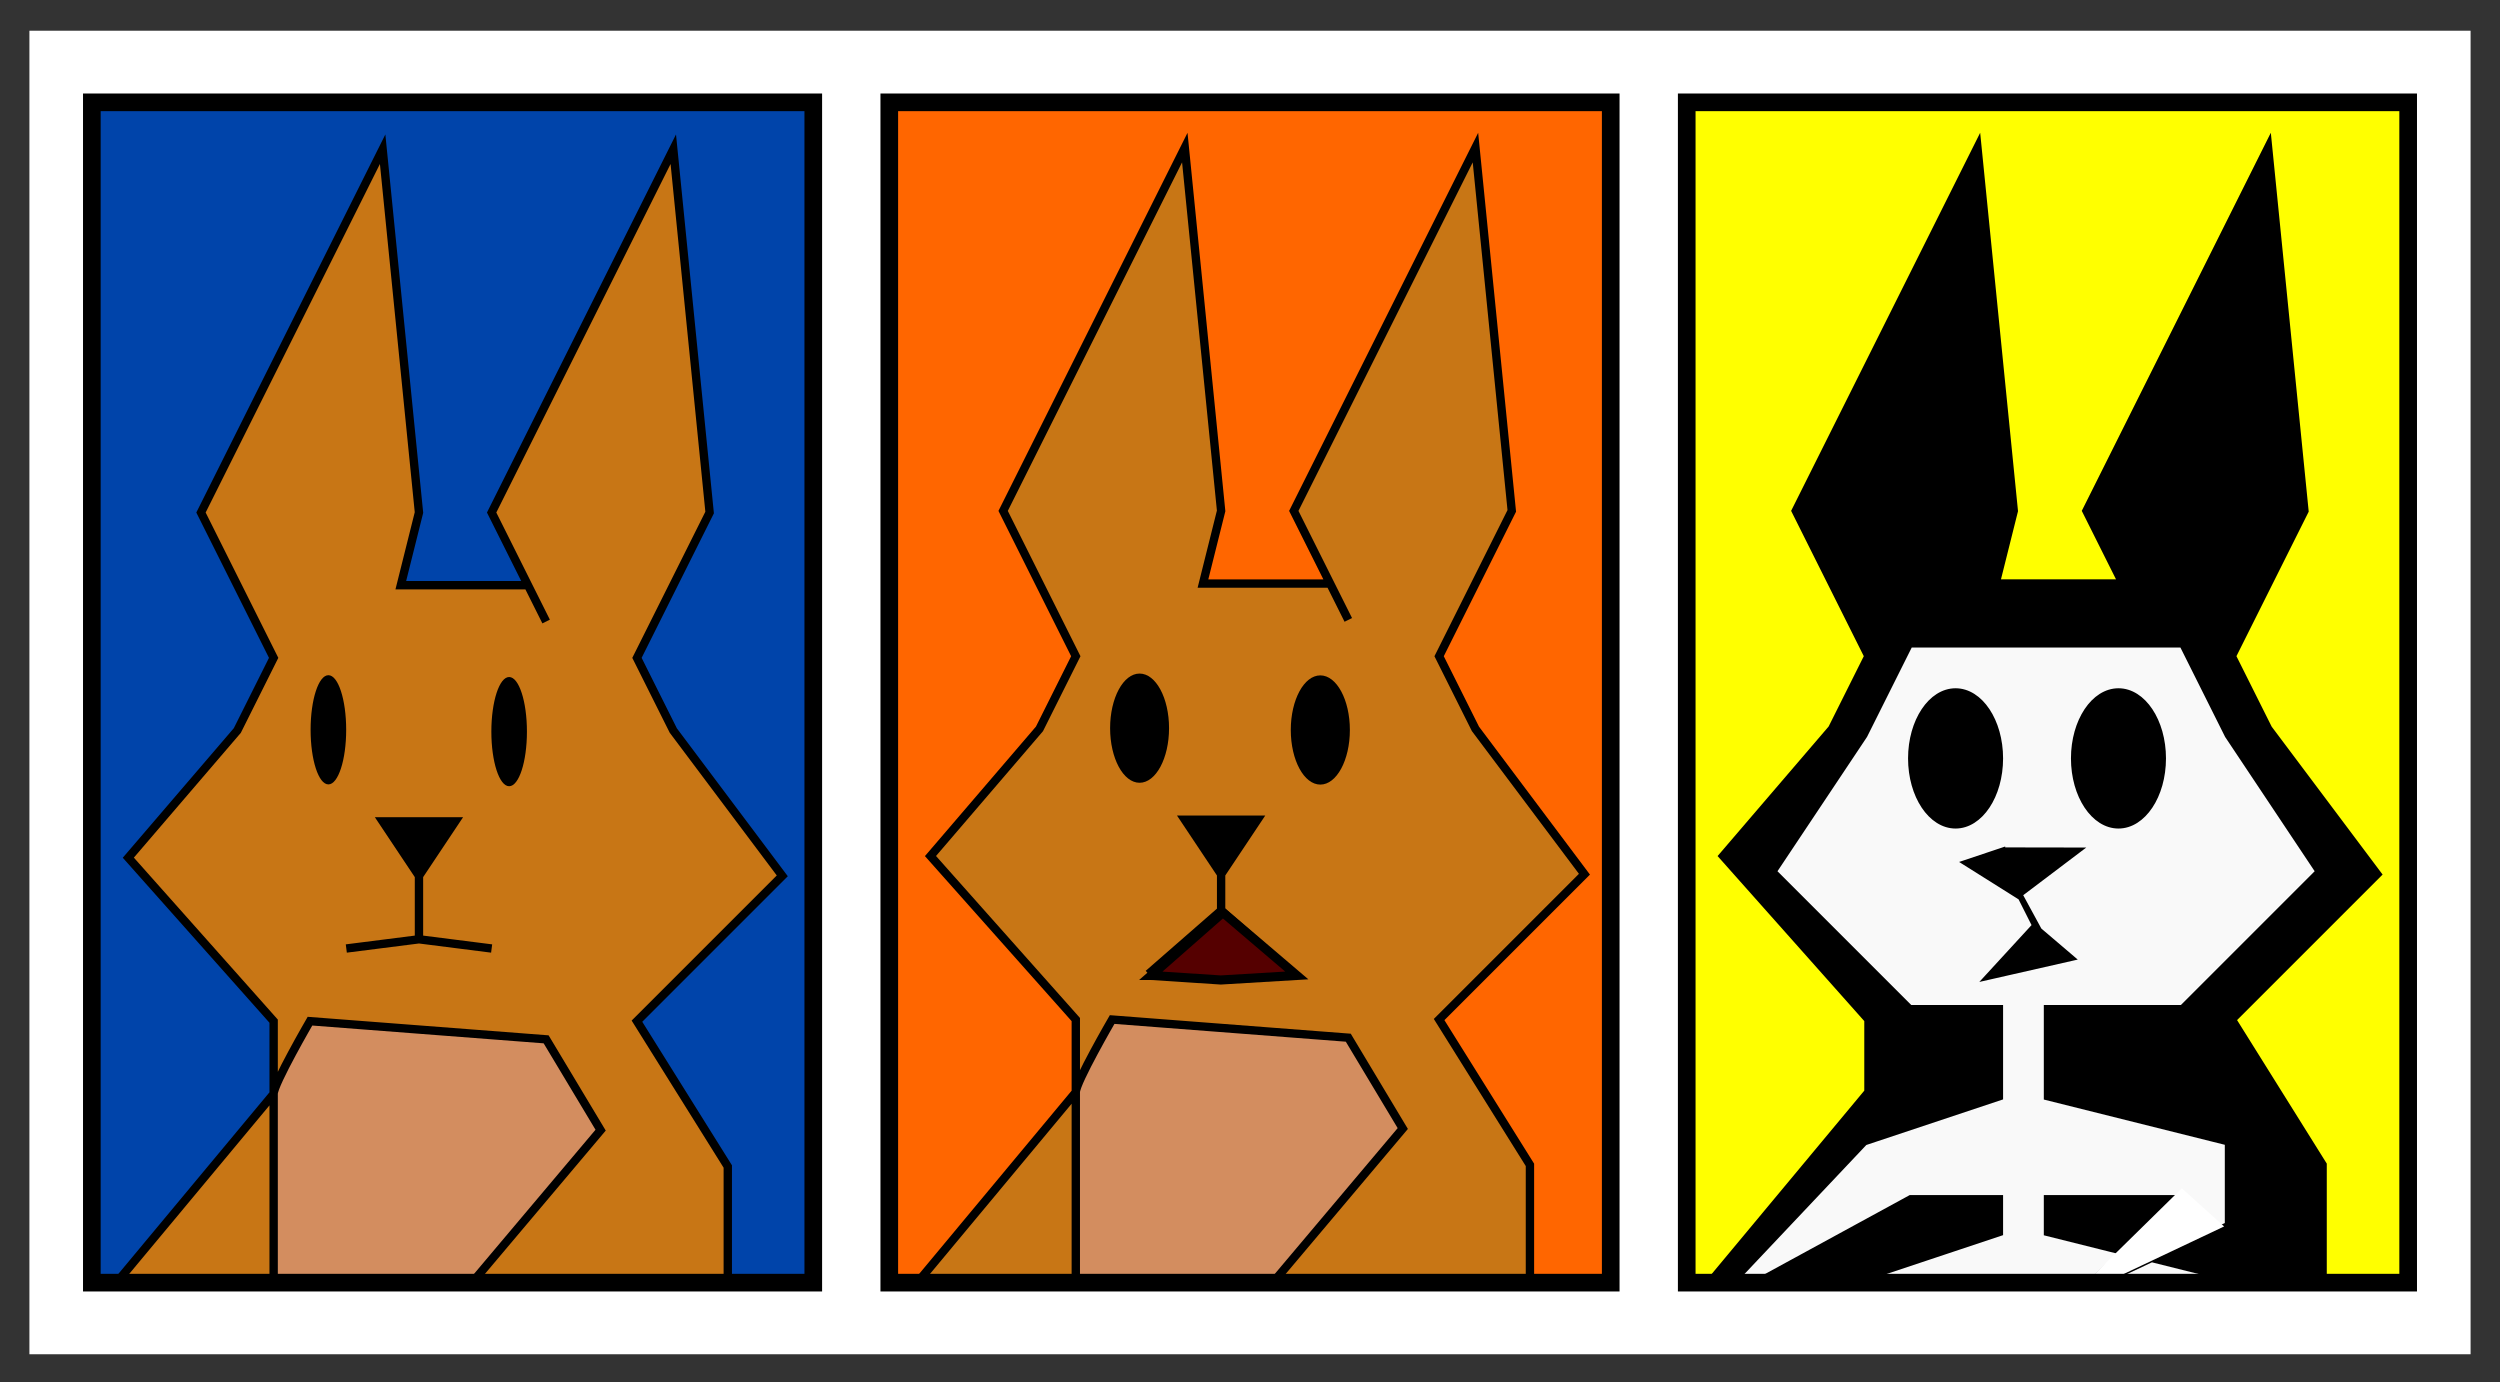 <?xml version="1.0" encoding="UTF-8" standalone="no"?>
<!-- Created with Inkscape (http://www.inkscape.org/) -->

<svg
   xmlns:dc="http://purl.org/dc/elements/1.1/"
   xmlns:cc="http://creativecommons.org/ns#"
   xmlns:rdf="http://www.w3.org/1999/02/22-rdf-syntax-ns#"
   xmlns:svg="http://www.w3.org/2000/svg"
   xmlns="http://www.w3.org/2000/svg"
   xmlns:sodipodi="http://sodipodi.sourceforge.net/DTD/sodipodi-0.dtd"
   xmlns:inkscape="http://www.inkscape.org/namespaces/inkscape"
   width="3400"
   height="1880"
   id="svg8243"
   version="1.1"
   inkscape:version="0.47 r22583"
   sodipodi:docname="shock_conscience_shirt_back.svg"
   inkscape:export-filename="C:\Users\Andrew\My Dropbox\Law School\LawLag\store\zazzle\shock_conscience_shirt_back.png"
   inkscape:export-xdpi="90"
   inkscape:export-ydpi="90">
  <rect width="100%" height="100%" fill="#333333" stroke="none"/>
  <defs
     id="defs8245">
    <inkscape:perspective
       sodipodi:type="inkscape:persp3d"
       inkscape:vp_x="0 : 526.18109 : 1"
       inkscape:vp_y="0 : 1000 : 0"
       inkscape:vp_z="744.09448 : 526.18109 : 1"
       inkscape:persp3d-origin="372.04724 : 350.78739 : 1"
       id="perspective8251" />
    <inkscape:perspective
       id="perspective8171"
       inkscape:persp3d-origin="0.5 : 0.33333333 : 1"
       inkscape:vp_z="1 : 0.5 : 1"
       inkscape:vp_y="0 : 1000 : 0"
       inkscape:vp_x="0 : 0.5 : 1"
       sodipodi:type="inkscape:persp3d" />
    <clipPath
       clipPathUnits="userSpaceOnUse"
       id="clipPath3855">
      <rect
         style="fill:#ffffff;fill-opacity:1;stroke:none"
         id="rect3857"
         width="86.486"
         height="140.541"
         x="-129.39"
         y="84.622"
         transform="scale(-1,1)" />
    </clipPath>
    <clipPath
       clipPathUnits="userSpaceOnUse"
       id="clipPath3863">
      <rect
         style="fill:#ffffff;fill-opacity:1;stroke:none"
         id="rect3865"
         width="86.486"
         height="140.541"
         x="-130.263"
         y="84.622"
         transform="scale(-1,1)" />
    </clipPath>
    <clipPath
       clipPathUnits="userSpaceOnUse"
       id="clipPath3893">
      <rect
         style="fill:#ffffff;fill-opacity:1;stroke:none"
         id="rect3895"
         width="160"
         height="260"
         x="390"
         y="340" />
    </clipPath>
  </defs>
  <sodipodi:namedview
     id="base"
     pagecolor="#ffffff"
     bordercolor="#666666"
     borderopacity="1.0"
     inkscape:pageopacity="0.0"
     inkscape:pageshadow="2"
     inkscape:zoom="0.24748738"
     inkscape:cx="1862.8589"
     inkscape:cy="869.5973"
     inkscape:document-units="px"
     inkscape:current-layer="layer1"
     showgrid="true"
     inkscape:window-width="1440"
     inkscape:window-height="838"
     inkscape:window-x="-8"
     inkscape:window-y="-8"
     inkscape:window-maximized="1"
     inkscape:snap-grids="true"
     inkscape:snap-bbox="false"
     inkscape:object-nodes="true">
    <inkscape:grid
       type="xygrid"
       id="grid4929"
       empspacing="5"
       visible="true"
       enabled="true"
       snapvisiblegridlinesonly="true" />
  </sodipodi:namedview>
  <g
     inkscape:label="Layer 1"
     inkscape:groupmode="layer"
     id="layer1"
     transform="translate(1090.13,811.793)">
    <rect
       style="fill:#ffffff;fill-opacity:1;stroke:none"
       id="rect4935"
       width="3320"
       height="1800"
       x="-1050.13"
       y="-770.01"
       inkscape:export-filename="C:\Users\Andrew\My Dropbox\Law School\LawLag\shirts\shock_conscience_shirt_back.png"
       inkscape:export-xdpi="450"
       inkscape:export-ydpi="450" />
    <g
       id="g4999"
       transform="translate(-79.445,2.192)"
       inkscape:export-filename="C:\Users\Andrew\My Dropbox\Law School\LawLag\shirts\shock_conscience_shirt_back.png"
       inkscape:export-xdpi="450"
       inkscape:export-ydpi="450">
      <g
         transform="translate(30,2.224)"
         id="g4937">
        <rect
           style="fill:#0044aa;fill-opacity:1;stroke:none;display:inline"
           id="rect3569"
           width="984.676"
           height="1600.098"
           x="-915.783"
           y="-674.814" />
        <g
           style="display:inline"
           id="g2567"
           transform="matrix(-11.385,0,0,11.385,557.366,-1638.258)"
           clip-path="url(#clipPath3855)">
          <g
             transform="matrix(-0.217,0,0,0.217,280.814,90.954)"
             id="g2569"
             style="display:inline">
            <g
               transform="translate(-22.131,-44.263)"
               id="g2571">
              <g
                 style="stroke:none;display:inline"
                 id="g2573">
                <path
                   style="fill:#c87615;fill-opacity:1;fill-rule:evenodd;stroke:none"
                   d="m 1130,730 c -20,0 -100,60 -100,60 l 0,100 40,-40 60,-120 z"
                   id="path2575"
                   sodipodi:nodetypes="ccccc" />
                <path
                   style="fill:#c87615;fill-opacity:1;fill-rule:evenodd;stroke:none;display:inline"
                   d="m 1020,520 80,-80 -60,-80 -20,-40 -20,-40 -110,0 10,-40 -20,-200 -100,200 40,80 -20,40 -60,70 80,90 0,40 L 714.668,686.549 820,659.892 820,780 740,940 870,900 1020,860"
                   id="path2577"
                   sodipodi:nodetypes="cccccccccccccccccccc"
                   inkscape:export-filename="C:\Users\Andrew\Desktop\rabbits.png"
                   inkscape:export-xdpi="90"
                   inkscape:export-ydpi="90" />
                <path
                   style="fill:#c87615;fill-opacity:1;fill-rule:evenodd;stroke:none;display:inline"
                   d="m 970,300 -30,-60 100,-200 20,200 -40,80"
                   id="path2579"
                   sodipodi:nodetypes="ccccc"
                   inkscape:export-filename="C:\Users\Andrew\Desktop\rabbits.png"
                   inkscape:export-xdpi="90"
                   inkscape:export-ydpi="90" />
                <path
                   style="fill:#d38d5f;fill-opacity:1;fill-rule:evenodd;stroke:none;display:inline"
                   d="m 840,520 c 0,0 -20,34.513 -20,40 0,61.366 0,220 0,220 l 50,120 80,10 50,-110 0,-220 -30,-50 -130,-10 z"
                   id="path2581"
                   sodipodi:nodetypes="csccccccc"
                   inkscape:export-filename="C:\Users\Andrew\Desktop\rabbits.png"
                   inkscape:export-xdpi="90"
                   inkscape:export-ydpi="90" />
                <path
                   style="fill:#c87615;fill-opacity:1;fill-rule:evenodd;stroke:none;display:inline"
                   d="M 1000,580 908.359,688.705 1000,664.919 1000,800 l -80,160 150,-70 0,-290 -50,-80"
                   id="path2583"
                   sodipodi:nodetypes="cccccccc"
                   inkscape:export-filename="C:\Users\Andrew\Desktop\rabbits.png"
                   inkscape:export-xdpi="90"
                   inkscape:export-ydpi="90" />
                <path
                   sodipodi:type="arc"
                   style="fill:#000000;fill-opacity:1;fill-rule:evenodd;stroke:none;display:inline"
                   id="path2585"
                   sodipodi:cx="230"
                   sodipodi:cy="262.36218"
                   sodipodi:rx="12"
                   sodipodi:ry="30"
                   d="m 242,262.362 c 0,16.569 -5.373,30 -12,30 -6.627,0 -12,-13.431 -12,-30 0,-16.569 5.373,-30 12,-30 6.627,0 12,13.431 12,30 z"
                   transform="matrix(0.816,0,0,1.002,662.458,96.719)"
                   inkscape:export-filename="C:\Users\Andrew\Desktop\rabbits.png"
                   inkscape:export-xdpi="90"
                   inkscape:export-ydpi="90" />
                <path
                   sodipodi:type="arc"
                   style="fill:#000000;fill-opacity:1;fill-rule:evenodd;stroke:none;display:inline"
                   id="path2587"
                   sodipodi:cx="230"
                   sodipodi:cy="262.36218"
                   sodipodi:rx="12"
                   sodipodi:ry="30"
                   d="m 242,262.362 c 0,16.569 -5.373,30 -12,30 -6.627,0 -12,-13.431 -12,-30 0,-16.569 5.373,-30 12,-30 6.627,0 12,13.431 12,30 z"
                   transform="matrix(0.816,0,0,1.002,761.958,97.719)"
                   inkscape:export-filename="C:\Users\Andrew\Desktop\rabbits.png"
                   inkscape:export-xdpi="90"
                   inkscape:export-ydpi="90" />
                <path
                   style="fill:#000000;fill-opacity:1;fill-rule:evenodd;stroke:none"
                   d="m 880,410 20,30 20,-30"
                   id="path2589"
                   sodipodi:nodetypes="ccc"
                   inkscape:export-filename="C:\Users\Andrew\Desktop\rabbits.png"
                   inkscape:export-xdpi="90"
                   inkscape:export-ydpi="90" />
                <path
                   style="fill:none;stroke:none"
                   d="m 820,620 0,160 0,0"
                   id="path2591"
                   inkscape:export-filename="C:\Users\Andrew\Desktop\rabbits.png"
                   inkscape:export-xdpi="90"
                   inkscape:export-ydpi="90" />
              </g>
              <path
                 sodipodi:nodetypes="ccccccccccccccccccccccccccccccccccccsccccccccccccc"
                 d="m 1130,730 c -20,0 -60,35.714 -60,35.714 L 1070,850 1130,730 z M 960.13,280 890,280 900,240 880,40 780,240 l 40,80 -20,40 -60,70 80,90 0,40 L 714.668,686.549 820,664.865 820,780 740,940 870,900 m 100,-600 -30,-60 100,-200 20,200 -40,80 20,40 60,80 -80,80 50,80 0,290 -150,70 80,-160 0,-135.081 -91.641,23.786 L 1000,580 970,530 840,520 c 0,0 -20,34.513 -20,40 0,61.366 0,220 0,220 l 50,120 75,10 m -25,-500 -40,0 20,30 20,-30 z m -20,30 0,34.919 L 860,480 900,474.919 940,480 l 0,0"
                 style="fill:none;stroke:#000000;stroke-width:4.6;stroke-linecap:butt;stroke-linejoin:miter;stroke-miterlimit:4;stroke-opacity:1;stroke-dasharray:none"
                 id="path2593" />
            </g>
          </g>
        </g>
        <rect
           style="fill:none;stroke:#000000;stroke-width:24;stroke-linejoin:miter;stroke-miterlimit:4;stroke-opacity:1;stroke-dasharray:none;display:inline"
           id="rect5665"
           width="981.153"
           height="1605.224"
           x="-915.783"
           y="-677.038" />
      </g>
      <g
         transform="translate(3.239,0)"
         id="g4980">
        <rect
           style="fill:#ff6600;fill-opacity:1;stroke:none;display:inline"
           id="rect3567"
           width="984.676"
           height="1600.098"
           x="191.977"
           y="-674.814" />
        <g
           style="display:inline"
           id="g2597"
           transform="matrix(-11.385,0,0,11.385,1675.058,-1638.258)"
           clip-path="url(#clipPath3863)">
          <g
             transform="matrix(-0.217,0,0,0.217,280.814,90.954)"
             id="g2599"
             style="display:inline">
            <g
               transform="translate(-22.131,-44.263)"
               id="g2601">
              <g
                 style="stroke:none;display:inline"
                 id="g2603">
                <path
                   style="fill:#c87615;fill-opacity:1;fill-rule:evenodd;stroke:none"
                   d="m 1130,730 c -20,0 -100,60 -100,60 l 0,100 40,-40 60,-120 z"
                   id="path2605"
                   sodipodi:nodetypes="ccccc" />
                <path
                   style="fill:#c87615;fill-opacity:1;fill-rule:evenodd;stroke:none;display:inline"
                   d="m 1020,520 80,-80 -60,-80 -20,-40 -20,-40 -110,0 10,-40 -20,-200 -100,200 40,80 -20,40 -60,70 80,90 0,40 L 714.668,686.549 820,664.865 820,780 740,940 870,900 1020,860"
                   id="path2607"
                   sodipodi:nodetypes="cccccccccccccccccccc"
                   inkscape:export-filename="C:\Users\Andrew\Desktop\rabbits.png"
                   inkscape:export-xdpi="90"
                   inkscape:export-ydpi="90" />
                <path
                   style="fill:#c87615;fill-opacity:1;fill-rule:evenodd;stroke:none;display:inline"
                   d="m 970,300 -30,-60 100,-200 20,200 -40,80"
                   id="path2609"
                   sodipodi:nodetypes="ccccc"
                   inkscape:export-filename="C:\Users\Andrew\Desktop\rabbits.png"
                   inkscape:export-xdpi="90"
                   inkscape:export-ydpi="90" />
                <path
                   style="fill:#d38d5f;fill-opacity:1;fill-rule:evenodd;stroke:none;display:inline"
                   d="m 840,520 c 0,0 -20,34.513 -20,40 0,61.366 0,220 0,220 l 50,120 80,10 50,-110 0,-220 -30,-50 -130,-10 z"
                   id="path2611"
                   sodipodi:nodetypes="csccccccc"
                   inkscape:export-filename="C:\Users\Andrew\Desktop\rabbits.png"
                   inkscape:export-xdpi="90"
                   inkscape:export-ydpi="90" />
                <path
                   style="fill:#c87615;fill-opacity:1;fill-rule:evenodd;stroke:none;display:inline"
                   d="M 1000,580 908.359,688.705 1000,664.919 1000,800 l -80,160 150,-70 0,-290 -50,-80"
                   id="path2613"
                   sodipodi:nodetypes="cccccccc"
                   inkscape:export-filename="C:\Users\Andrew\Desktop\rabbits.png"
                   inkscape:export-xdpi="90"
                   inkscape:export-ydpi="90" />
                <path
                   sodipodi:type="arc"
                   style="fill:#000000;fill-opacity:1;fill-rule:evenodd;stroke:none;display:inline"
                   id="path2615"
                   sodipodi:cx="230"
                   sodipodi:cy="262.36218"
                   sodipodi:rx="19.879206"
                   sodipodi:ry="30"
                   d="m 249.879,262.362 c 0,16.569 -8.9,30 -19.879,30 -10.979,0 -19.879,-13.431 -19.879,-30 0,-16.569 8.9,-30 19.879,-30 10.979,0 19.879,13.431 19.879,30 z"
                   transform="matrix(0.816,0,0,1.002,667.431,96.719)"
                   inkscape:export-filename="C:\Users\Andrew\Desktop\rabbits.png"
                   inkscape:export-xdpi="90"
                   inkscape:export-ydpi="90" />
                <path
                   sodipodi:type="arc"
                   style="fill:#000000;fill-opacity:1;fill-rule:evenodd;stroke:none;display:inline"
                   id="path2617"
                   sodipodi:cx="230"
                   sodipodi:cy="262.36218"
                   sodipodi:rx="19.928854"
                   sodipodi:ry="30"
                   d="m 249.929,262.362 c 0,16.569 -8.922,30 -19.929,30 -11.006,0 -19.929,-13.431 -19.929,-30 0,-16.569 8.922,-30 19.929,-30 11.006,0 19.929,13.431 19.929,30 z"
                   transform="matrix(0.816,0,0,1.002,766.931,97.719)"
                   inkscape:export-filename="C:\Users\Andrew\Desktop\rabbits.png"
                   inkscape:export-xdpi="90"
                   inkscape:export-ydpi="90" />
                <path
                   style="fill:#000000;fill-opacity:1;fill-rule:evenodd;stroke:none"
                   d="m 880,410 20,30 20,-30"
                   id="path2619"
                   sodipodi:nodetypes="ccc"
                   inkscape:export-filename="C:\Users\Andrew\Desktop\rabbits.png"
                   inkscape:export-xdpi="90"
                   inkscape:export-ydpi="90" />
                <path
                   style="fill:none;stroke:none"
                   d="m 820,620 0,160 0,0"
                   id="path2621"
                   inkscape:export-filename="C:\Users\Andrew\Desktop\rabbits.png"
                   inkscape:export-xdpi="90"
                   inkscape:export-ydpi="90" />
              </g>
              <path
                 sodipodi:nodetypes="ccccccccccccccccccccccccccccccccccccscccccccccccc"
                 d="m 1130,730 c -20,0 -60,35.714 -60,35.714 L 1070,850 1130,730 z M 960.13,280 890,280 900,240 880,40 780,240 l 40,80 -20,40 -60,70 80,90 0,40 L 714.668,686.549 820,664.865 820,780 740,940 870,900 m 100,-600 -30,-60 100,-200 20,200 -40,80 20,40 60,80 -80,80 50,80 0,290 -150,70 80,-160 0,-135.081 -91.641,23.786 L 1000,580 970,530 840,520 c 0,0 -20,34.513 -20,40 0,61.366 0,220 0,220 l 50,120 75,10 m -25,-500 -40,0 20,30 20,-30 z m -20,30 0,20 -40,34.919 L 900,460 l 40,34.919"
                 style="fill:none;stroke:#000000;stroke-width:4.6;stroke-linecap:butt;stroke-linejoin:miter;stroke-miterlimit:4;stroke-opacity:1;stroke-dasharray:none"
                 id="path2623" />
            </g>
          </g>
          <path
             sodipodi:nodetypes="ccccc"
             id="path2625"
             d="m 98.669,188.922 -8.311,0.542 -9.08,-0.542 8.828,-7.525 8.564,7.525 z"
             style="fill:#550000;fill-rule:evenodd;stroke:#000000;stroke-width:1.09;stroke-linecap:butt;stroke-linejoin:miter;stroke-miterlimit:4;stroke-opacity:1;stroke-dasharray:none;display:inline" />
        </g>
        <rect
           style="fill:none;stroke:#000000;stroke-width:24;stroke-linejoin:miter;stroke-miterlimit:4;stroke-opacity:1;stroke-dasharray:none;display:inline"
           id="rect5668"
           width="981.153"
           height="1605.224"
           x="195.501"
           y="-674.814" />
      </g>
      <g
         transform="translate(-20,0)"
         id="g4955">
        <rect
           style="fill:#ffff00;fill-opacity:1;stroke:#000000;stroke-width:6.154;stroke-linejoin:miter;stroke-miterlimit:4;stroke-opacity:1;stroke-dasharray:none;display:inline"
           id="rect2717"
           width="984.676"
           height="1600.098"
           x="1299.737"
           y="-674.814" />
        <g
           transform="matrix(6.154,0,0,6.154,-1100.409,-2767.25)"
           style="display:inline"
           id="g3867"
           clip-path="url(#clipPath3893)">
          <g
             transform="matrix(-1.85,0,0,1.85,629.95,183.45)"
             id="g2687"
             style="fill:#000000;display:inline">
            <g
               style="fill:#000000;display:inline"
               id="g2689"
               transform="matrix(-0.217,0,0,0.217,280.814,90.954)">
              <g
                 style="fill:#000000"
                 id="g2691"
                 transform="translate(-22.131,-44.263)">
                <g
                   id="g2693"
                   style="fill:#000000;stroke:none;display:inline">
                  <path
                     sodipodi:nodetypes="ccccc"
                     id="path2695"
                     d="m 1130,730 c -20,0 -100,60 -100,60 l 0,100 40,-40 60,-120 z"
                     style="fill:#000000;fill-opacity:1;fill-rule:evenodd;stroke:none" />
                  <path
                     inkscape:export-ydpi="90"
                     inkscape:export-xdpi="90"
                     inkscape:export-filename="C:\Users\Andrew\Desktop\rabbits.png"
                     sodipodi:nodetypes="cccccccccccccccccccc"
                     id="path2697"
                     d="m 1020,520 80,-80 -60,-80 -20,-40 -20,-40 -110,0 10,-40 -20,-200 -100,200 40,80 -20,40 -60,70 80,90 0,40 L 714.668,686.549 820,659.892 820,780 740,940 870,900 1020,860"
                     style="fill:#000000;fill-opacity:1;fill-rule:evenodd;stroke:none;display:inline" />
                  <path
                     inkscape:export-ydpi="90"
                     inkscape:export-xdpi="90"
                     inkscape:export-filename="C:\Users\Andrew\Desktop\rabbits.png"
                     sodipodi:nodetypes="ccccc"
                     id="path2699"
                     d="m 970,300 -30,-60 100,-200 20,200 -40,80"
                     style="fill:#000000;fill-opacity:1;fill-rule:evenodd;stroke:none;display:inline" />
                  <path
                     inkscape:export-ydpi="90"
                     inkscape:export-xdpi="90"
                     inkscape:export-filename="C:\Users\Andrew\Desktop\rabbits.png"
                     sodipodi:nodetypes="csccccccc"
                     id="path2701"
                     d="m 840,520 c 0,0 -20,34.513 -20,40 0,61.366 0,220 0,220 l 50,120 80,10 50,-110 0,-220 -30,-50 -130,-10 z"
                     style="fill:#000000;fill-opacity:1;fill-rule:evenodd;stroke:none;display:inline" />
                  <path
                     inkscape:export-ydpi="90"
                     inkscape:export-xdpi="90"
                     inkscape:export-filename="C:\Users\Andrew\Desktop\rabbits.png"
                     sodipodi:nodetypes="cccccccc"
                     id="path2703"
                     d="M 1000,580 908.359,688.705 1000,650 l 0,150 -80,160 150,-70 0,-290 -50,-80"
                     style="fill:#000000;fill-opacity:1;fill-rule:evenodd;stroke:none;display:inline" />
                  <path
                     inkscape:export-ydpi="90"
                     inkscape:export-xdpi="90"
                     inkscape:export-filename="C:\Users\Andrew\Desktop\rabbits.png"
                     transform="matrix(0.816,0,0,1.002,667.431,96.719)"
                     d="m 249.879,262.362 c 0,16.569 -8.9,30 -19.879,30 -10.979,0 -19.879,-13.431 -19.879,-30 0,-16.569 8.9,-30 19.879,-30 10.979,0 19.879,13.431 19.879,30 z"
                     sodipodi:ry="30"
                     sodipodi:rx="19.879206"
                     sodipodi:cy="262.36218"
                     sodipodi:cx="230"
                     id="path2705"
                     style="fill:#000000;fill-opacity:1;fill-rule:evenodd;stroke:none;display:inline"
                     sodipodi:type="arc" />
                  <path
                     inkscape:export-ydpi="90"
                     inkscape:export-xdpi="90"
                     inkscape:export-filename="C:\Users\Andrew\Desktop\rabbits.png"
                     transform="matrix(0.816,0,0,1.002,766.931,97.719)"
                     d="m 249.929,262.362 c 0,16.569 -8.922,30 -19.929,30 -11.006,0 -19.929,-13.431 -19.929,-30 0,-16.569 8.922,-30 19.929,-30 11.006,0 19.929,13.431 19.929,30 z"
                     sodipodi:ry="30"
                     sodipodi:rx="19.928854"
                     sodipodi:cy="262.36218"
                     sodipodi:cx="230"
                     id="path2707"
                     style="fill:#000000;fill-opacity:1;fill-rule:evenodd;stroke:none;display:inline"
                     sodipodi:type="arc" />
                  <path
                     inkscape:export-ydpi="90"
                     inkscape:export-xdpi="90"
                     inkscape:export-filename="C:\Users\Andrew\Desktop\rabbits.png"
                     sodipodi:nodetypes="ccc"
                     id="path2709"
                     d="m 880,410 20,30 20,-30"
                     style="fill:#000000;fill-opacity:1;fill-rule:evenodd;stroke:none" />
                  <path
                     inkscape:export-ydpi="90"
                     inkscape:export-xdpi="90"
                     inkscape:export-filename="C:\Users\Andrew\Desktop\rabbits.png"
                     id="path2711"
                     d="m 820,620 0,160 0,0"
                     style="fill:#000000;fill-rule:evenodd;stroke:none" />
                </g>
                <path
                   id="path2713"
                   style="fill:#000000;fill-opacity:1;fill-rule:evenodd;stroke:#000000;stroke-width:4.6;stroke-linecap:butt;stroke-linejoin:miter;stroke-miterlimit:4;stroke-opacity:1;stroke-dasharray:none"
                   d="m 1130,730 c -20,0 -60,35.714 -60,35.714 L 1070,850 1130,730 z M 960.13,280 890,280 900,240 880,40 780,240 l 40,80 -20,40 -60,70 80,90 0,40 L 714.668,686.549 820,659.892 820,780 740,940 870,900 m 100,-600 -30,-60 100,-200 20,200 -40,80 20,40 60,80 -80,80 50,80 0,290 -150,70 80,-160 0,-150 -91.641,38.705 L 1000,580 970,530 840,520 c 0,0 -20,34.513 -20,40 0,61.366 0,220 0,220 l 50,120 75,10 m -25,-500 -40,0 20,30 20,-30 z m -20,30 0,20 -40,34.919 L 900,460 l 40,34.919"
                   sodipodi:nodetypes="ccccccccccccccccccccccccccccccccccccscccccccccccc" />
              </g>
            </g>
            <path
               style="fill:#000000;fill-rule:evenodd;stroke:#000000;stroke-width:1.09;stroke-linecap:butt;stroke-linejoin:miter;stroke-miterlimit:4;stroke-opacity:1;stroke-dasharray:none;display:inline"
               d="m 98.669,188.922 -8.311,0.542 -9.08,-0.542 8.828,-7.525 8.564,7.525 z"
               id="path2715"
               sodipodi:nodetypes="ccccc" />
          </g>
          <path
             sodipodi:nodetypes="ccccccccccccccccccccccccccc"
             id="path2749"
             d="m 410,510 20,-30 10,-20 c 0,0 60,0 60,0 l 10,20 20,30 -30,30 -30,0 0,20 40,10 0,18 -34,16 24,-22 -30,0 0,8 40,10 -40,10 -40,-10 30,-10 0,-8 -20,0 -44,24 34,-36 30,-10 0,-20 -20,0 -30,-30 z"
             style="fill:#f9f9f9;fill-rule:evenodd;stroke:#000000;stroke-width:1px;stroke-linecap:butt;stroke-linejoin:miter;stroke-opacity:1" />
          <path
             d="m 460,485 c 0,8.284 -4.477,15 -10,15 -5.523,0 -10,-6.716 -10,-15 0,-8.284 4.477,-15 10,-15 5.523,0 10,6.716 10,15 z"
             sodipodi:ry="15"
             sodipodi:rx="10"
             sodipodi:cy="485"
             sodipodi:cx="450"
             id="path2753"
             style="fill:#000000;fill-opacity:1;stroke:#000000;stroke-width:1;stroke-linejoin:miter;stroke-miterlimit:4;stroke-opacity:1;stroke-dasharray:none"
             sodipodi:type="arc" />
          <path
             transform="translate(-4,0)"
             d="m 500,485 c 0,8.284 -4.477,15 -10,15 -5.523,0 -10,-6.716 -10,-15 0,-8.284 4.477,-15 10,-15 5.523,0 10,6.716 10,15 z"
             sodipodi:ry="15"
             sodipodi:rx="10"
             sodipodi:cy="485"
             sodipodi:cx="490"
             id="path2755"
             style="fill:#000000;fill-opacity:1;stroke:#000000;stroke-width:1;stroke-linejoin:miter;stroke-miterlimit:4;stroke-opacity:1;stroke-dasharray:none"
             sodipodi:type="arc" />
          <path
             id="path2757"
             d="m 460.469,505.167 16.927,0.029 -13.09,9.899 4.252,7.825 7.358,6.272 -19.216,4.369 10.69,-11.637 -3.084,-6.122 -12.366,-7.778 8.529,-2.858 z"
             style="fill:#000000;fill-rule:evenodd;stroke:#000000;stroke-width:1px;stroke-linecap:butt;stroke-linejoin:miter;stroke-opacity:1" />
          <path
             id="path2760"
             d="M 500,580 474.711,604.833 509.344,588.437 500,580 z"
             style="fill:#ffffff;fill-rule:evenodd;stroke:none"
             sodipodi:nodetypes="cccc" />
        </g>
        <rect
           style="fill:none;stroke:#000000;stroke-width:24;stroke-linejoin:miter;stroke-miterlimit:4;stroke-opacity:1;stroke-dasharray:none;display:inline"
           id="rect5673"
           width="981.153"
           height="1605.224"
           x="1303.261"
           y="-674.814" />
      </g>
    </g>
  </g>
</svg>
